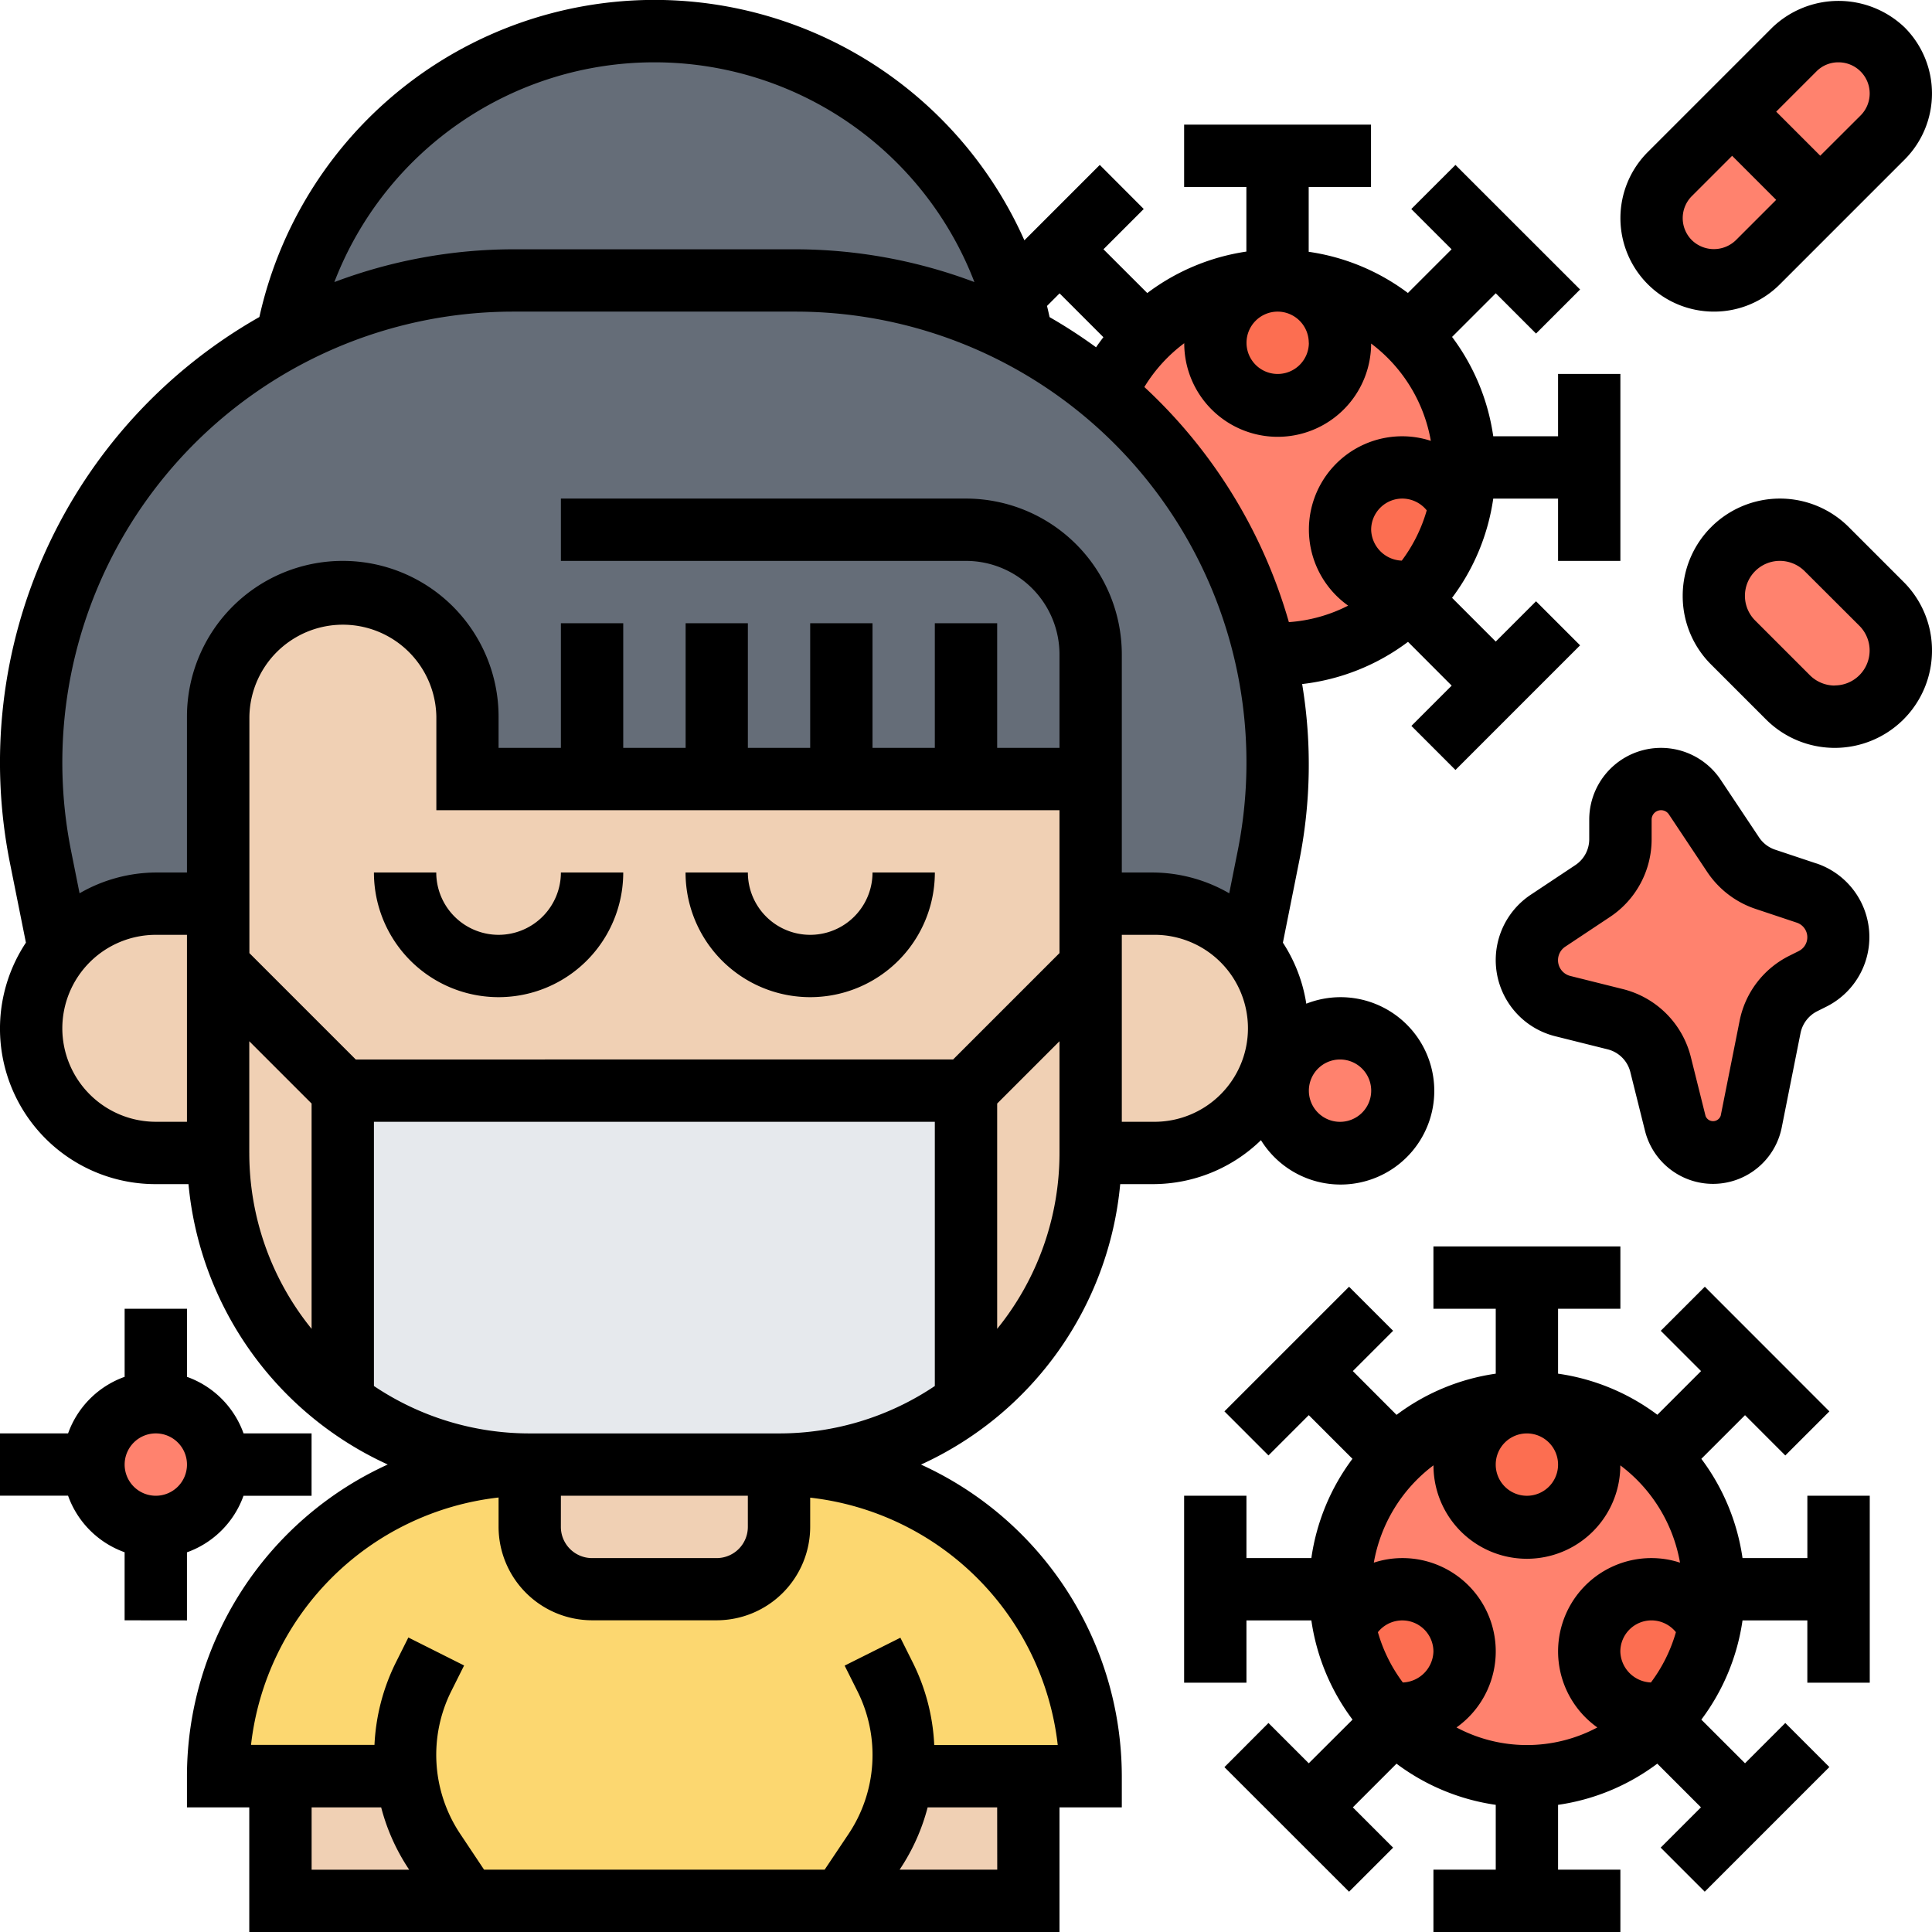 <svg id="transmision-del-virus" xmlns="http://www.w3.org/2000/svg" width="82" height="82" viewBox="0 0 82 82">
  <g id="Grupo_990350" data-name="Grupo 990350" transform="translate(1.323 1.323)">
    <g id="Grupo_990327" data-name="Grupo 990327" transform="translate(55.548 58.194)">
      <ellipse id="Elipse_5088" data-name="Elipse 5088" cx="8" cy="7.5" rx="8" ry="7.5" transform="translate(0.129 0.483)" fill="#ff826e"/>
    </g>
    <g id="Grupo_990328" data-name="Grupo 990328" transform="translate(44.968 10.581)">
      <circle id="Elipse_5089" data-name="Elipse 5089" cx="8" cy="8" r="8" transform="translate(-0.29 0.097)" fill="#ff826e"/>
    </g>
    <g id="Grupo_990329" data-name="Grupo 990329" transform="translate(55.548 18.516)">
      <path id="Trazado_625670" data-name="Trazado 625670" d="M48.105,16.68A7.841,7.841,0,0,1,46.346,20.2a2.99,2.99,0,0,1-.7.093,2.645,2.645,0,1,1,2.46-3.611Z" transform="translate(-43 -15)" fill="#fc6e51"/>
    </g>
    <g id="Grupo_990330" data-name="Grupo 990330" transform="translate(50.258 10.581)">
      <path id="Trazado_625671" data-name="Trazado 625671" d="M39,11.645a2.653,2.653,0,0,1,2.381-2.632,2.652,2.652,0,0,1,.529,0A2.645,2.645,0,1,1,39,11.645Z" transform="translate(-39 -9)" fill="#fc6e51"/>
    </g>
    <g id="Grupo_990331" data-name="Grupo 990331" transform="translate(66.129 66.129)">
      <path id="Trazado_625672" data-name="Trazado 625672" d="M56.105,52.68A7.841,7.841,0,0,1,54.346,56.2a2.99,2.99,0,0,1-.7.093,2.645,2.645,0,1,1,2.46-3.611Z" transform="translate(-51 -51)" fill="#fc6e51"/>
    </g>
    <g id="Grupo_990332" data-name="Grupo 990332" transform="translate(55.734 66.129)">
      <path id="Trazado_625673" data-name="Trazado 625673" d="M48.245,53.645A2.653,2.653,0,0,1,45.6,56.29a2.99,2.99,0,0,1-.7-.093A7.841,7.841,0,0,1,43.14,52.68a2.644,2.644,0,0,1,5.105.965Z" transform="translate(-43.14 -51)" fill="#fc6e51"/>
    </g>
    <g id="Grupo_990333" data-name="Grupo 990333" transform="translate(60.839 58.194)">
      <path id="Trazado_625674" data-name="Trazado 625674" d="M49.91,45.013a2.645,2.645,0,1,1-.529,0,2.653,2.653,0,0,1,.529,0Z" transform="translate(-47 -45)" fill="#fc6e51"/>
    </g>
    <g id="Grupo_990334" data-name="Grupo 990334" transform="translate(2.645 58.194)">
      <circle id="Elipse_5090" data-name="Elipse 5090" cx="2.5" cy="2.5" r="2.5" transform="translate(0.032 0.483)" fill="#ff826e"/>
    </g>
    <g id="Grupo_990335" data-name="Grupo 990335" transform="translate(52.903 42.323)">
      <ellipse id="Elipse_5091" data-name="Elipse 5091" cx="3" cy="2.5" rx="3" ry="2.5" transform="translate(-0.226 0.354)" fill="#ff826e"/>
    </g>
    <g id="Grupo_990336" data-name="Grupo 990336" transform="translate(63.484 31.742)">
      <path id="Trazado_625675" data-name="Trazado 625675" d="M62.226,31.719a1.964,1.964,0,0,1-1.1,1.759l-.4.2a2.643,2.643,0,0,0-1.4,1.852l-.807,4.021a1.655,1.655,0,0,1-3.227.066l-.622-2.5A2.659,2.659,0,0,0,52.756,35.2l-2.235-.555a2.009,2.009,0,0,1-.622-3.624l1.891-1.27a2.619,2.619,0,0,0,1.177-2.2v-.833A1.716,1.716,0,0,1,54.687,25a1.734,1.734,0,0,1,1.442.767l1.627,2.447a2.669,2.669,0,0,0,1.362,1.045l1.759.582a1.966,1.966,0,0,1,1.349,1.878Z" transform="translate(-49 -25)" fill="#ff826e"/>
    </g>
    <g id="Grupo_990337" data-name="Grupo 990337" transform="translate(71.419 21.161)">
      <path id="Trazado_625676" data-name="Trazado 625676" d="M62.115,20.148a2.806,2.806,0,0,1-3.968,3.968L55.82,21.788a2.806,2.806,0,0,1,3.968-3.968Z" transform="translate(-55 -17)" fill="#ff826e"/>
    </g>
    <g id="Grupo_990338" data-name="Grupo 990338" transform="translate(68.774)">
      <path id="Trazado_625677" data-name="Trazado 625677" d="M62.8,1.78a2.618,2.618,0,0,0-3.73,0L56.425,4.425,53.78,7.071a2.637,2.637,0,1,0,3.73,3.73l2.645-2.645L62.8,5.51a2.618,2.618,0,0,0,0-3.73Z" transform="translate(-53 -1)" fill="#ff826e"/>
    </g>
    <g id="Grupo_990339" data-name="Grupo 990339">
      <path id="Trazado_625678" data-name="Trazado 625678" d="M53.374,27.438a20.3,20.3,0,0,0-5.462-9.866c-.41-.41-.846-.807-1.3-1.19a21.819,21.819,0,0,0-3.558-2.407,14.83,14.83,0,0,0-.423-1.719,15.871,15.871,0,0,0-30.79,1.719A20.466,20.466,0,0,0,1.4,36.048l.794,3.928a5.284,5.284,0,0,1,4.1-1.944H8.935V30.1a5.29,5.29,0,1,1,10.581,0v2.645H45.968v5.29h2.645a5.284,5.284,0,0,1,4.1,1.944l.794-3.928a20.384,20.384,0,0,0,.4-4.007Z" transform="translate(-1 -1)" fill="#656d78"/>
    </g>
    <g id="Grupo_990340" data-name="Grupo 990340" transform="translate(7.935 60.839)">
      <path id="Trazado_625679" data-name="Trazado 625679" d="M20.226,47v2.645a2.653,2.653,0,0,0,2.645,2.645h5.29a2.653,2.653,0,0,0,2.645-2.645V47A13.231,13.231,0,0,1,44.032,60.226h-8A7.233,7.233,0,0,1,34.854,63.4l-1.4,2.116H17.581l-1.4-2.116A7.233,7.233,0,0,1,15,60.226H7A13.231,13.231,0,0,1,20.226,47Z" transform="translate(-7 -47)" fill="#fcd770"/>
    </g>
    <g id="Grupo_990341" data-name="Grupo 990341" transform="translate(34.387 74.065)">
      <path id="Trazado_625680" data-name="Trazado 625680" d="M34.935,57v5.29H27l1.4-2.116A7.233,7.233,0,0,0,29.579,57h5.356Z" transform="translate(-27 -57)" fill="#f0d0b4"/>
    </g>
    <g id="Grupo_990342" data-name="Grupo 990342" transform="translate(10.581 74.065)">
      <path id="Trazado_625681" data-name="Trazado 625681" d="M15.534,60.174l1.4,2.116H9V57h5.356A7.233,7.233,0,0,0,15.534,60.174Z" transform="translate(-9 -57)" fill="#f0d0b4"/>
    </g>
    <g id="Grupo_990343" data-name="Grupo 990343" transform="translate(21.161 60.839)">
      <path id="Trazado_625682" data-name="Trazado 625682" d="M27.581,47v2.645a2.653,2.653,0,0,1-2.645,2.645h-5.29A2.653,2.653,0,0,1,17,49.645V47Z" transform="translate(-17 -47)" fill="#f0d0b4"/>
    </g>
    <g id="Grupo_990344" data-name="Grupo 990344" transform="translate(44.968 37.032)">
      <path id="Trazado_625683" data-name="Trazado 625683" d="M42.935,34.29a5.283,5.283,0,0,1-5.29,5.29H35V29h2.645a5.284,5.284,0,0,1,4.1,1.944v.013A5.286,5.286,0,0,1,42.935,34.29Z" transform="translate(-35 -29)" fill="#f0d0b4"/>
    </g>
    <g id="Grupo_990345" data-name="Grupo 990345" transform="translate(39.677 39.677)">
      <path id="Trazado_625684" data-name="Trazado 625684" d="M36.29,31v7.935A13.169,13.169,0,0,1,31,49.5V36.29Z" transform="translate(-31 -31)" fill="#f0d0b4"/>
    </g>
    <g id="Grupo_990346" data-name="Grupo 990346" transform="translate(7.935 23.806)">
      <path id="Trazado_625685" data-name="Trazado 625685" d="M28.161,26.935H44.032v7.935l-5.29,5.29H12.29L7,34.871V24.29a5.29,5.29,0,1,1,10.581,0v2.645H28.161Z" transform="translate(-7 -19)" fill="#f0d0b4"/>
    </g>
    <g id="Grupo_990347" data-name="Grupo 990347" transform="translate(7.935 39.677)">
      <path id="Trazado_625686" data-name="Trazado 625686" d="M12.29,36.29V49.5A13.169,13.169,0,0,1,7,38.935V31Z" transform="translate(-7 -31)" fill="#f0d0b4"/>
    </g>
    <g id="Grupo_990348" data-name="Grupo 990348" transform="translate(0 37.032)">
      <path id="Trazado_625687" data-name="Trazado 625687" d="M8.935,31.645v7.935H6.29a5.283,5.283,0,0,1-4.1-8.623v-.013A5.284,5.284,0,0,1,6.29,29H8.935Z" transform="translate(-1 -29)" fill="#f0d0b4"/>
    </g>
    <g id="Grupo_990349" data-name="Grupo 990349" transform="translate(13.226 44.968)">
      <path id="Trazado_625688" data-name="Trazado 625688" d="M37.452,35V48.226a13.214,13.214,0,0,1-7.935,2.645H18.935A13.214,13.214,0,0,1,11,48.226V35Z" transform="translate(-11 -35)" fill="#e6e9ed"/>
    </g>
  </g>
  <g id="Grupo_990351" data-name="Grupo 990351" transform="translate(0 0)">
    <path id="Trazado_625689" data-name="Trazado 625689" d="M47.545,50.258h1.39a6.581,6.581,0,0,0,4.584-1.865A3.976,3.976,0,1,0,55.443,42.6a6.575,6.575,0,0,0-.993-2.59l.675-3.377a20.861,20.861,0,0,0,.142-7.6,9.207,9.207,0,0,0,4.493-1.791L61.614,29.1l-1.71,1.71,1.87,1.87,5.29-5.29-1.87-1.87-1.71,1.71L61.63,25.374a9.186,9.186,0,0,0,1.748-4.212h2.751v2.645h2.645V15.871H66.129v2.645H63.378A9.2,9.2,0,0,0,61.63,14.3l1.854-1.853,1.71,1.71,1.87-1.87L61.774,7,59.9,8.871l1.71,1.71-1.854,1.854a9.187,9.187,0,0,0-4.211-1.748V7.935h2.645V5.29H50.258V7.935H52.9v2.743a9.228,9.228,0,0,0-4.206,1.76l-1.86-1.858,1.71-1.71L46.678,7l-3.2,3.2a17.178,17.178,0,0,0-32.469,3.255A21.739,21.739,0,0,0,.423,36.632L1.1,40.009A6.6,6.6,0,0,0,6.613,50.258H8a14.563,14.563,0,0,0,8.457,11.9A14.557,14.557,0,0,0,7.935,75.387V76.71h2.645V82H44.968V76.71h2.645V75.387A14.558,14.558,0,0,0,39.09,62.161a14.562,14.562,0,0,0,8.455-11.9ZM42.323,56.4V46.838l2.645-2.645v4.743A11.841,11.841,0,0,1,42.323,56.4ZM15.1,44.968l-4.515-4.515V30.419a3.968,3.968,0,0,1,7.935,0v3.968H44.968v6.065l-4.515,4.515Zm33.84,2.645H47.613V39.677h1.323a3.968,3.968,0,1,1,0,7.935Zm7.935-2.645a1.323,1.323,0,1,1-1.323,1.323A1.324,1.324,0,0,1,56.871,44.968Zm2.621-21.173a1.35,1.35,0,0,1-1.3-1.311,1.324,1.324,0,0,1,1.323-1.323,1.339,1.339,0,0,1,1.036.5,6.567,6.567,0,0,1-1.059,2.133Zm-3.944-9.246a1.323,1.323,0,1,1-1.323-1.323A1.324,1.324,0,0,1,55.548,14.548Zm-5.289.017a3.966,3.966,0,0,0,7.932.015,6.591,6.591,0,0,1,2.534,4.13,3.9,3.9,0,0,0-1.209-.194,3.96,3.96,0,0,0-2.3,7.188,6.518,6.518,0,0,1-2.516.7,21.782,21.782,0,0,0-6.134-9.979,6.59,6.59,0,0,1,1.694-1.86Zm-5.292-2.115,1.86,1.86c-.106.142-.213.282-.311.429a21.582,21.582,0,0,0-1.972-1.28c-.036-.159-.07-.317-.11-.475ZM27.774,2.645a14.548,14.548,0,0,1,13.583,9.327,21.619,21.619,0,0,0-7.59-1.391H21.78a21.618,21.618,0,0,0-7.589,1.391A14.548,14.548,0,0,1,27.774,2.645ZM21.782,13.226H33.768A19.136,19.136,0,0,1,52.532,36.114l-.36,1.8a6.536,6.536,0,0,0-3.236-.882H47.613V27.774A6.62,6.62,0,0,0,41,21.161H23.806v2.645H41a3.973,3.973,0,0,1,3.968,3.968v3.968H42.323v-5.29H39.677v5.29H37.032v-5.29H34.387v5.29H31.742v-5.29H29.1v5.29H26.452v-5.29H23.806v5.29H21.161V30.419a6.613,6.613,0,0,0-13.226,0v6.613H6.613a6.536,6.536,0,0,0-3.236.882l-.36-1.8A19.136,19.136,0,0,1,21.782,13.226ZM2.645,43.645a3.973,3.973,0,0,1,3.968-3.968H7.935v7.935H6.613A3.973,3.973,0,0,1,2.645,43.645Zm7.935,5.29V44.193l2.645,2.645V56.4A11.841,11.841,0,0,1,10.581,48.935ZM23.806,63.484h7.935v1.323a1.324,1.324,0,0,1-1.323,1.323h-5.29a1.324,1.324,0,0,1-1.323-1.323ZM13.226,76.71h2.952A8.65,8.65,0,0,0,17.33,79.3l.037.057H13.226Zm29.1,2.645H38.182l.038-.057a8.65,8.65,0,0,0,1.152-2.588h2.951Zm2.571-5.29H39.652A8.728,8.728,0,0,0,38.76,70.6l-.545-1.09-2.366,1.184.545,1.09a6.034,6.034,0,0,1-.376,6.051L35,79.355H20.546l-1.016-1.524a6.044,6.044,0,0,1-.377-6.053l.545-1.09L17.332,69.5l-.545,1.09a8.756,8.756,0,0,0-.893,3.469h-5.24a11.921,11.921,0,0,1,10.507-10.5v1.243a3.973,3.973,0,0,0,3.968,3.968h5.29a3.973,3.973,0,0,0,3.968-3.968V63.565A11.919,11.919,0,0,1,44.894,74.065ZM22.484,60.839a11.833,11.833,0,0,1-6.613-2.013V47.613H39.677V58.826a11.833,11.833,0,0,1-6.613,2.013Z" transform="translate(0 0)"/>
    <path id="Trazado_625690" data-name="Trazado 625690" d="M17.29,30.645A2.648,2.648,0,0,1,14.645,28H12a5.29,5.29,0,0,0,10.581,0H19.935A2.648,2.648,0,0,1,17.29,30.645Z" transform="translate(3.871 9.032)"/>
    <path id="Trazado_625691" data-name="Trazado 625691" d="M29.935,28a2.645,2.645,0,0,1-5.29,0H22a5.29,5.29,0,0,0,10.581,0Z" transform="translate(7.097 9.032)"/>
    <path id="Trazado_625692" data-name="Trazado 625692" d="M7.935,55.226V52.337a3.964,3.964,0,0,0,2.4-2.4h2.889V47.29H10.337a3.964,3.964,0,0,0-2.4-2.4V42H5.29v2.889a3.964,3.964,0,0,0-2.4,2.4H0v2.645H2.889a3.964,3.964,0,0,0,2.4,2.4v2.889ZM6.613,47.29A1.323,1.323,0,1,1,5.29,48.613,1.324,1.324,0,0,1,6.613,47.29Z" transform="translate(0 13.548)"/>
    <path id="Trazado_625693" data-name="Trazado 625693" d="M64.452,53.226H61.7a9.2,9.2,0,0,0-1.748-4.212l1.854-1.853,1.71,1.71L65.387,47,60.1,41.71l-1.87,1.87,1.71,1.71-1.854,1.854A9.187,9.187,0,0,0,53.871,45.4V42.645h2.645V40H48.581v2.645h2.645V45.4a9.187,9.187,0,0,0-4.211,1.748L45.16,45.29l1.71-1.71L45,41.71,39.71,47l1.87,1.87,1.71-1.71,1.854,1.853A9.2,9.2,0,0,0,43.4,53.226H40.645V50.581H38v7.935h2.645V55.871H43.4a9.2,9.2,0,0,0,1.748,4.212L43.29,61.936l-1.71-1.71L39.71,62.1,45,67.387l1.87-1.87-1.71-1.71,1.854-1.854A9.2,9.2,0,0,0,51.226,63.7v2.751H48.581V69.1h7.935V66.452H53.871V63.7a9.187,9.187,0,0,0,4.211-1.748l1.854,1.854-1.71,1.71,1.87,1.87,5.29-5.29-1.87-1.87-1.71,1.71-1.854-1.853A9.186,9.186,0,0,0,61.7,55.871h2.751v2.645H67.1V50.581H64.452Zm-6.638,5.28a1.35,1.35,0,0,1-1.3-1.312,1.324,1.324,0,0,1,1.323-1.323,1.339,1.339,0,0,1,1.036.5,6.551,6.551,0,0,1-1.061,2.135Zm-3.943-9.247a1.323,1.323,0,1,1-1.323-1.323A1.324,1.324,0,0,1,53.871,49.258Zm-5.288.032a3.965,3.965,0,0,0,7.93,0,6.592,6.592,0,0,1,2.534,4.13,3.9,3.9,0,0,0-1.209-.194,3.96,3.96,0,0,0-2.3,7.188,6.352,6.352,0,0,1-5.978,0,3.96,3.96,0,0,0-2.3-7.188,3.9,3.9,0,0,0-1.209.194A6.588,6.588,0,0,1,48.583,49.29Zm-1.3,9.216a6.561,6.561,0,0,1-1.059-2.135,1.322,1.322,0,0,1,2.357.823,1.354,1.354,0,0,1-1.3,1.312Z" transform="translate(12.258 12.903)"/>
    <path id="Trazado_625694" data-name="Trazado 625694" d="M55.968,13.217a3.938,3.938,0,0,0,2.805-1.163l5.29-5.29a3.966,3.966,0,0,0,0-5.61,4.06,4.06,0,0,0-5.61,0l-5.29,5.29a3.968,3.968,0,0,0,2.805,6.773Zm5.29-10.581a1.322,1.322,0,0,1,.935,2.258L60.483,6.6l-1.87-1.87,1.71-1.71A1.3,1.3,0,0,1,61.258,2.636ZM55.033,8.314l1.71-1.71,1.87,1.87-1.71,1.71a1.341,1.341,0,0,1-1.87,0,1.322,1.322,0,0,1,0-1.87Z" transform="translate(16.774 0.009)"/>
    <path id="Trazado_625695" data-name="Trazado 625695" d="M61.616,28.908l-1.755-.586a1.324,1.324,0,0,1-.684-.521l-1.629-2.445a3.046,3.046,0,0,0-5.58,1.69v.829a1.319,1.319,0,0,1-.589,1.1l-1.9,1.263a3.331,3.331,0,0,0,1.041,6l2.229.557a1.323,1.323,0,0,1,.963.963l.624,2.5a2.975,2.975,0,0,0,5.8-.136l.8-4.017a1.335,1.335,0,0,1,.7-.923l.4-.2a3.3,3.3,0,0,0-.431-6.08Zm-.751,3.714-.4.2a3.941,3.941,0,0,0-2.116,2.771l-.8,4.015a.342.342,0,0,1-.644.016l-.624-2.5a3.96,3.96,0,0,0-2.889-2.887l-2.229-.557a.689.689,0,0,1-.214-1.241l1.9-1.263a3.955,3.955,0,0,0,1.767-3.3v-.829a.4.4,0,0,1,.734-.222l1.629,2.447a3.986,3.986,0,0,0,2.047,1.562l1.756.586a.653.653,0,0,1,.085,1.2Z" transform="translate(15.484 7.742)"/>
    <path id="Trazado_625696" data-name="Trazado 625696" d="M61.047,17.209A4.128,4.128,0,0,0,54,20.128a4.1,4.1,0,0,0,1.209,2.919l2.325,2.325a4.128,4.128,0,0,0,7.047-2.919,4.1,4.1,0,0,0-1.209-2.919Zm-.594,6.727A1.5,1.5,0,0,1,59.4,23.5l-2.325-2.325a1.483,1.483,0,0,1,1.049-2.531,1.5,1.5,0,0,1,1.049.434L61.5,21.4a1.483,1.483,0,0,1-1.049,2.531Z" transform="translate(17.419 5.161)"/>
  </g>
</svg>
